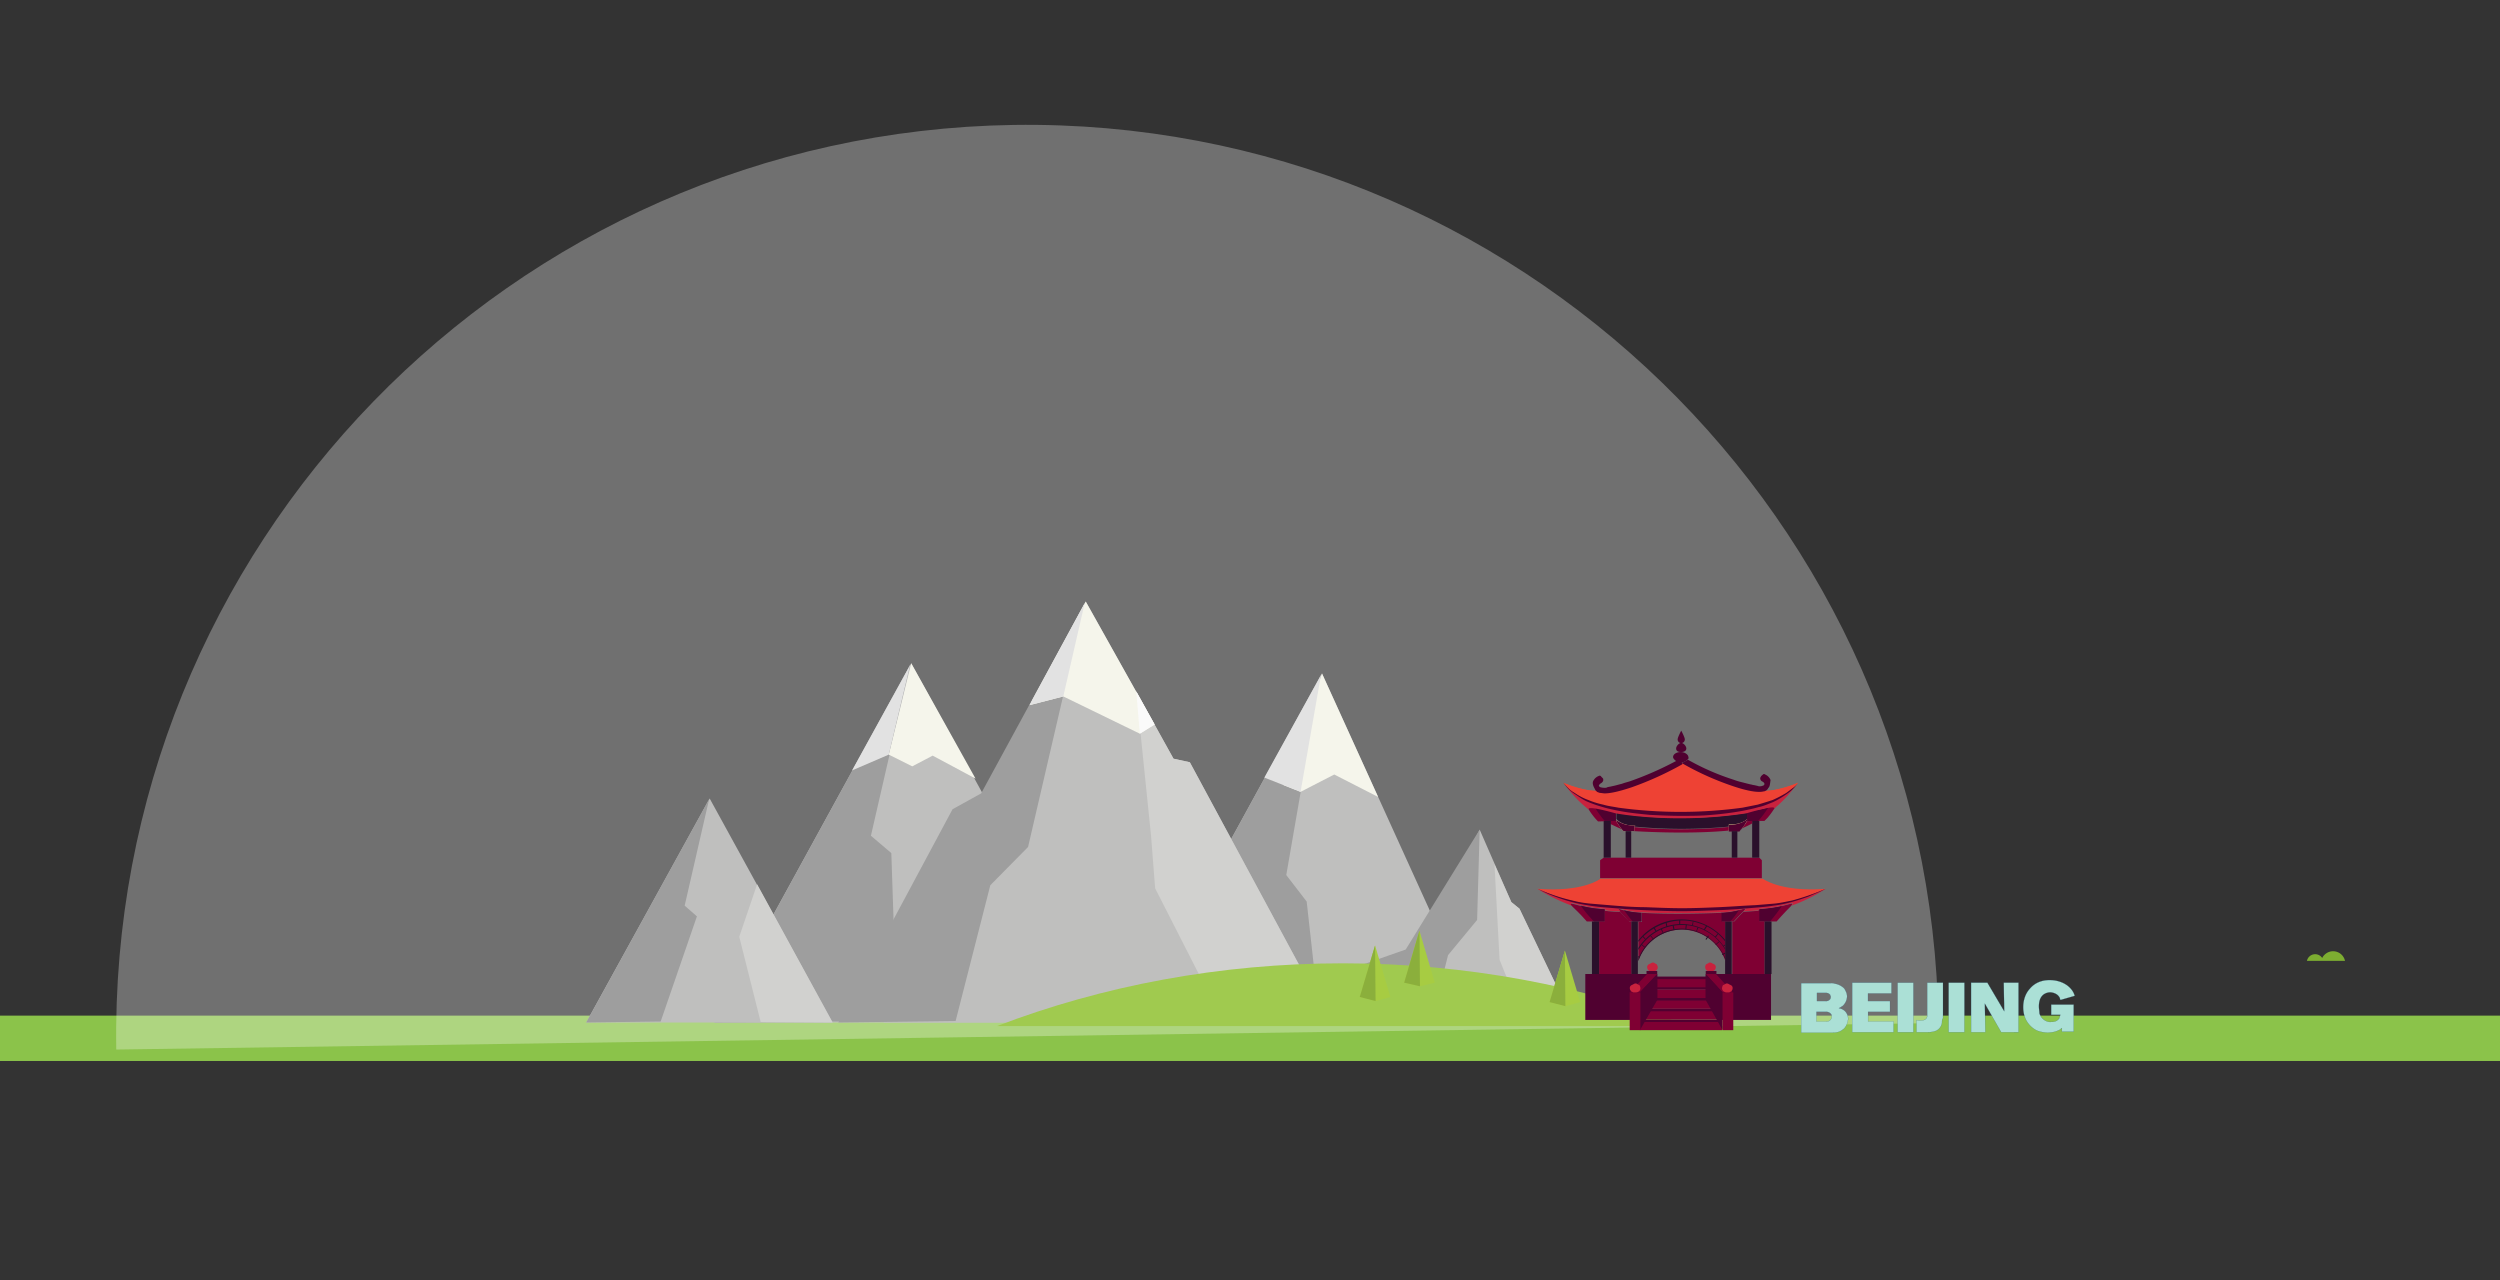 <svg xmlns="http://www.w3.org/2000/svg" viewBox="0 0 2000 1023.98"><rect x="0" y="0" width="2000" height="1023.98" fill="#333333" stroke="none"/><defs><style>.cls-1{fill:#8bc34a;}.cls-2{fill:#fff;opacity:0.3;isolation:isolate;}.cls-3{fill:#bfbfbe;}.cls-4{fill:#9e9e9e;}.cls-5{fill:#f5f5eb;}.cls-6{fill:#e2e2e2;}.cls-7{fill:#d1d1cf;}.cls-8{fill:#fafafa;}.cls-9{fill:#a0ca4f;}.cls-10{fill:#a7cc42;}.cls-11{fill:#8baf3c;}.cls-12{fill:#abe0d6;stroke:#25597c;stroke-miterlimit:5.04;stroke-width:0.13px;}.cls-13{fill:#7f0033;}.cls-14{fill:#500130;}.cls-15{fill:#ee4234;}.cls-16{fill:#de4f2f;}.cls-17{fill:#2a102b;}.cls-18{fill:#e2cf8f;}.cls-19{fill:#c9223e;}.cls-20{fill:#7dad31;}</style></defs><g id="Capa_3" data-name="Capa 3"><polygon class="cls-1" points="2000 848.78 0 848.78 0 812.5 2000 812.5 2000 812.5 2000 848.78 2000 848.78"/><path class="cls-2" d="M1550.73,818.41,93,839.64C86.85,437.13,408.53,106.07,811,99.94,1213.54,94.23,1545,415.91,1550.73,818.41Z"/><polygon class="cls-3" points="1057.6 538.78 904.51 818 1184.55 818 1057.6 538.78"/><polygon class="cls-4" points="904.51 818 1055.96 816.78 1045.35 721.25 1029.02 700.03 1056.78 540 904.51 818"/><polygon class="cls-5" points="1067.39 619.61 1102.5 637.57 1057.6 538.78 1026.98 628.18 1040.45 633.49 1067.39 619.61"/><polygon class="cls-6" points="1011.47 622.06 1040.45 633.49 1056.78 540 1011.47 622.06"/><polygon class="cls-3" points="728.98 530.62 571.41 818 886.55 818 728.98 530.62"/><polygon class="cls-4" points="571.41 818 717.55 816.78 713.06 682.47 696.73 668.59 728.16 531.84 571.41 818"/><polygon class="cls-5" points="746.13 604.5 780.42 622.87 728.98 530.62 711.02 603.69 729.8 613.08 746.13 604.5"/><polygon class="cls-6" points="681.63 616.34 711.02 603.69 728.16 531.84 681.63 616.34"/><polygon class="cls-3" points="567.73 638.79 468.94 818 666.11 818 567.73 638.79"/><polygon class="cls-4" points="468.94 818 528.54 817.19 557.53 733.09 547.73 724.52 567.33 639.2 468.94 818"/><polygon class="cls-7" points="605.7 707.38 591.41 749.42 608.55 817.6 666.11 818 605.7 707.38"/><polygon class="cls-3" points="868.59 481.22 706.94 818 1064.13 818 951.87 609.81 938.8 606.95 868.59 481.22"/><polygon class="cls-4" points="670.61 818 764.5 816.78 792.25 708.19 822.46 677.58 867.77 482.45 784.91 634.71 762.05 647.37 670.61 818"/><polygon class="cls-7" points="951.87 609.81 938.8 606.95 909 553.07 920.84 668.59 924.11 710.64 978.81 818 1064.13 818 951.87 609.81"/><polygon class="cls-5" points="868.59 481.22 823.69 564.09 850.63 557.15 911.86 586.95 923.7 579.6 868.59 481.22"/><polygon class="cls-8" points="911.86 586.95 923.7 579.6 909 553.07 911.86 586.95"/><polygon class="cls-6" points="826.14 559.19 823.69 564.09 850.63 557.15 867.77 482.45 826.14 559.19"/><polygon class="cls-3" points="1183.74 663.7 1162.1 709.01 1155.16 724.93 1102.09 818 1259.26 818 1215.58 726.97 1209.05 721.66 1183.74 663.7"/><polygon class="cls-4" points="1124.55 759.63 1083.72 773.91 1060.86 818 1144.96 818 1158.43 764.12 1181.7 735.95 1183.74 663.7 1124.55 759.63"/><polygon class="cls-7" points="1215.58 726.97 1209.05 721.66 1195.58 691.46 1199.66 767.79 1212.31 799.23 1215.58 818 1259.26 818 1215.58 726.97"/><path class="cls-9" d="M1351.11,820.86c-84.5-32.25-178.39-50.21-276.78-50.21s-192.68,18-276.77,50.21Z"/><polygon class="cls-10" points="1251.91 760.44 1239.66 801.67 1252.32 804.94 1264.16 801.67 1251.91 760.44"/><polygon class="cls-11" points="1251.91 760.44 1239.66 801.67 1252.32 804.94 1251.91 760.44"/><polygon class="cls-10" points="1100.05 756.36 1087.81 797.59 1100.46 800.86 1112.3 797.59 1100.05 756.36"/><polygon class="cls-11" points="1100.05 756.36 1087.81 797.59 1100.46 800.86 1100.05 756.36"/><polygon class="cls-10" points="1135.57 744.52 1123.32 786.16 1135.97 789.02 1147.81 786.16 1135.57 744.52"/><polygon class="cls-11" points="1135.57 744.52 1123.32 786.16 1135.97 789.02 1135.57 744.52"/><path class="cls-12" d="M1475.21,822.9a20.25,20.25,0,0,1-2.86,2c-2.45,1.23-4.9,1.23-7.35,1.23h-24.08v-39.6h23.67a7.94,7.94,0,0,1,3.27.41,13.75,13.75,0,0,1,6.94,3.26,6.33,6.33,0,0,1,1.63,2.45,9.3,9.3,0,0,1,1.23,4.49,10.69,10.69,0,0,1-3.68,7.76c-.81.41-1.22.82-2.86,1.63l1.64.41a9,9,0,0,1,3.26,2,8.68,8.68,0,0,1,2.45,6.53S1478.06,820,1475.21,822.9ZM1465,811.47a4.72,4.72,0,0,0-4.08-2h-7.76v7.76h7.76a4,4,0,0,0,3.67-1.64,3.43,3.43,0,0,0,.82-2.45A4.06,4.06,0,0,0,1465,811.47Zm-.82-15.51a3.92,3.92,0,0,0-3.26-1.63h-7.35v6.53h6.94a4,4,0,0,0,3.67-1.64,4.4,4.4,0,0,0,.41-2A4,4,0,0,1,1464.18,796Z"/><path class="cls-12" d="M1481.74,825.76v-39.6h31.43v8.57h-18.78v6.13H1512v8.57h-17.56v7.76h20.41v8.57Z"/><path class="cls-12" d="M1518.07,825.76v-39.6h12.65v39.6Z"/><path class="cls-12" d="M1553.58,818.41a8.45,8.45,0,0,1-4.49,6.12c-2,.82-3.67,1.23-7.75,1.23h-8.17V816a7,7,0,0,0,3.27.41c2.86,0,4.08-.82,4.9-2a4.42,4.42,0,0,0,.41-2.45V786.16h12.65v28.58C1553.58,815.15,1553.58,817.19,1553.58,818.41Z"/><path class="cls-12" d="M1558.89,825.76v-39.6h12.66v39.6Z"/><path class="cls-12" d="M1600.94,825.76l-13.07-22.86.41,22.86h-11.43v-39.6h13.07L1603.39,809l-.41-22.86h11.84v39.6Z"/><path class="cls-12" d="M1648.29,800c-.41-1.22-.41-2-1.22-2.86-2-2.85-6.13-3.26-6.54-3.26a9.27,9.27,0,0,0-4.89,1.22c-4.9,2.86-4.49,9.39-4.49,10.62,0,1.63.4,3.26.4,4.89a9.76,9.76,0,0,0,6.13,6.54,7.11,7.11,0,0,0,3.26.4c2,0,4.09-.4,5.31-1.63.41-.41,1.22-.82,1.22-1.63l.82-2.45h-7.35v-8.17h18v21.64h-9.39v-2.86c-1.22.82-2,1.64-2.44,1.64-3.68,2-8.17,2-9.39,2a25.61,25.61,0,0,1-8.17-1.64c-4.08-2-11-7.34-11-18.77,0-2.45.41-9.39,5.31-14.7,4.08-4.9,9.79-6.94,15.92-6.94,6.53,0,13.47,2.45,17.55,7.76a13.45,13.45,0,0,1,2.45,4.9Z"/><rect class="cls-13" x="1311.92" y="817.19" width="65.72" height="6.94"/><rect class="cls-14" x="1311.92" y="815.55" width="65.72" height="2.04"/><rect class="cls-13" x="1311.92" y="808.61" width="65.72" height="6.94"/><rect class="cls-14" x="1311.92" y="806.98" width="65.72" height="2.04"/><rect class="cls-13" x="1311.92" y="800.04" width="65.72" height="6.94"/><rect class="cls-14" x="1311.92" y="798.41" width="65.72" height="2.04"/><rect class="cls-13" x="1311.92" y="791.47" width="65.72" height="6.94"/><rect class="cls-14" x="1311.92" y="789.43" width="65.72" height="2.04"/><rect class="cls-13" x="1311.92" y="782.9" width="65.72" height="6.94"/><rect class="cls-14" x="1311.92" y="781.26" width="65.72" height="2.04"/><path class="cls-15" d="M1460.51,711.05h0c-1.22.41-22,11-44.5,12.65-7.34.82-13.87,1.23-20.41,1.64-14.69,1.22-29.39,2-50.21,2H1345c-20.41,0-35.51-.82-49.8-2-6.94-.41-13.47-1.23-20.82-1.64-22-2-43.27-12.24-44.49-12.65h0c37.14,2.86,50.61-8.17,50.61-8.17h129.41C1409.89,702.48,1423.36,713.91,1460.51,711.05Z"/><path class="cls-16" d="M1438.47,626.14h0c-1.64,2-11,14.29-35.93,19.59-1.63.41-3.26.82-5.31,1.23a250.4,250.4,0,0,1-52.65,4.08h0a277.21,277.21,0,0,1-51.85-4.08c-2-.41-3.67-.82-5.71-1.23-25.31-5.3-34.7-17.14-35.93-19.18a.4.4,0,0,0-.41-.41c.41.41,16.33,6.94,27.36,6.53a13.78,13.78,0,0,0,4.08.41c4.08,0,11-1.23,21.63-4.9a226.73,226.73,0,0,0,40.42-18.37h.41A256.07,256.07,0,0,0,1385,628.18c11,3.67,17.55,4.9,21.63,4.9,1.23,0,2.86-.41,4.09-.41C1422.14,633.08,1438.06,626.55,1438.47,626.14Z"/><path class="cls-15" d="M1438.47,626.14h0c-1.64,2-11,14.29-35.93,19.59-1.63.41-3.26.82-5.31,1.23a250.4,250.4,0,0,1-52.65,4.08h0a277.21,277.21,0,0,1-51.85-4.08c-2-.41-3.67-.82-5.71-1.23-25.31-5.3-34.7-17.14-35.93-19.18a.4.4,0,0,0-.41-.41c.41.41,16.33,6.94,27.36,6.53a13.78,13.78,0,0,0,4.08.41c4.08,0,11-1.23,21.63-4.9a226.73,226.73,0,0,0,40.42-18.37h.41A256.07,256.07,0,0,0,1385,628.18c11,3.67,17.55,4.9,21.63,4.9,1.23,0,2.86-.41,4.09-.41C1422.14,633.08,1438.06,626.55,1438.47,626.14Z"/><path class="cls-13" d="M1407,728.6v-1.22s10.21,0,24.5-4.08c2.85-.82,2.85-.41,1.22,1.63-2,2-6.12,6.12-11.43,12.25H1407V728.6Z"/><path class="cls-14" d="M1407,727.38v9.8h9a121.72,121.72,0,0,0,9.39-12.25A142.51,142.51,0,0,1,1407,727.38Z"/><path class="cls-13" d="M1420.91,642.06c2-1.63.82,1.22-1.22,4.49-2.45,3.67-4.9,7.35-8.17,10.21h-14.29v-8.58h.41C1411.93,648.59,1417.24,644.92,1420.91,642.06Z"/><path class="cls-14" d="M1398.05,648.59h-.41v8.57h8.58a75.75,75.75,0,0,0,8.57-11.43C1411.12,647.37,1405.81,648.59,1398.05,648.59Z"/><rect class="cls-17" x="1411.52" y="737.18" width="5.71" height="42.05"/><path class="cls-13" d="M1411.52,737.18v42h-25.71v-42h1.63c3.26-3.68,5.71-6.13,7.35-7.76.4,0,7.75-.41,12.65-.82v8.58Z"/><polygon class="cls-13" points="1409.48 688.19 1409.48 702.48 1344.98 702.48 1344.98 702.48 1280.08 702.48 1280.08 688.19 1282.93 686.15 1288.65 686.15 1300.49 686.15 1304.98 686.15 1344.98 686.15 1344.98 686.15 1385.4 686.15 1389.89 686.15 1401.73 686.15 1407.44 686.15 1409.48 688.19"/><polygon class="cls-17" points="1407.44 656.76 1407.44 686.15 1401.73 686.15 1401.73 659.21 1401.73 656.76 1407.44 656.76"/><path class="cls-13" d="M1401.73,656.76v2a83.34,83.34,0,0,1-8.58,4.08l-10.2,1.63c-34.29,3.27-75.93.41-75.93.41l-9.8-1.63c-3.26-1.23-6.12-2.86-9-4.08v-2.45h4.08l14.29,4.89a393.12,393.12,0,0,0,75.93,0l14.29-4.89v.4l4.9-.4Z"/><path class="cls-17" d="M1397.64,650.22v4.9h0c-3.67,4.9-14.28,6.13-14.28,6.13a393.12,393.12,0,0,1-75.93,0s-11-1.64-14.29-6.13v-5.3C1292.73,650.22,1338.86,659.61,1397.64,650.22Z"/><path class="cls-18" d="M1397.64,655.53v1.23a23.43,23.43,0,0,1-4.49,6.12,7.29,7.29,0,0,0-1.63,2H1383v-5.31h.41c8.57,0,11.83-2.45,14.28-4.08Z"/><path class="cls-14" d="M1397.64,655.53v1.23c-.81,1.22-1.22,2-2,3.26s-1.63,2-2.45,3.27a7.16,7.16,0,0,0-1.63,2H1383V660h.41c8.57-.41,11.83-2.86,14.28-4.49Z"/><path class="cls-13" d="M1394.38,729.42c-1.63,1.63-4.08,4.08-7.35,7.76h-10.21v-6.94a79.53,79.53,0,0,0,17.15-2.86,1.5,1.5,0,0,1,1.22-.41C1396.83,727,1396,727.79,1394.38,729.42Z"/><rect class="cls-17" x="1385.4" y="664.92" width="4.49" height="21.23"/><polygon class="cls-17" points="1380.09 752.69 1380.09 737.17 1385.4 737.17 1385.4 779.22 1380.09 779.22 1380.09 767.79 1380.09 752.69"/><path class="cls-13" d="M1380.09,737.18v31a37,37,0,0,0-34.7-24.49h0a36.94,36.94,0,0,0-34.7,24.9v-31h2.86v-7.34s22.86,1.63,64.09,0v6.94Z"/><path class="cls-13" d="M1296,729.42c-1.64-2-2.45-2.86-1.23-2.45.41,0,.82.41,1.23.41a62.9,62.9,0,0,0,17.14,2.86v6.94h-10.2A78.12,78.12,0,0,0,1296,729.42Z"/><path class="cls-14" d="M1377.23,730.24v6.94h6.94a74.87,74.87,0,0,0,6.94-9A54.15,54.15,0,0,1,1377.23,730.24Z"/><path class="cls-14" d="M1310.29,737.18h2.85v-6.94a75.47,75.47,0,0,1-13.88-2c2.45,3.27,4.49,6.13,6.94,9Z"/><polygon class="cls-17" points="1310.29 768.2 1310.29 779.22 1304.98 779.22 1304.98 737.17 1310.29 737.17 1310.29 752.69 1310.29 768.2"/><path class="cls-18" d="M1307.43,661.65v3.27h-8.58c-.4-.41-.81-.82-1.22-1.22a62.09,62.09,0,0,1-4.49-6.54v-1.22a.4.4,0,0,1,.41.41c2.45,1.63,5.71,4.08,14.29,4.08h.4Z"/><path class="cls-14" d="M1307.43,661.65v3.27h-8.58c-.4-.41-.81-.82-1.22-1.22a62.09,62.09,0,0,1-4.49-6.54v-1.22a.4.4,0,0,1,.41.41c2.45,1.63,5.71,4.08,14.29,4.08h.4Z"/><rect class="cls-17" x="1300.49" y="664.92" width="4.49" height="21.23"/><path class="cls-13" d="M1305,737.18v42h-25.72v-42h4.49V728.6a83.28,83.28,0,0,0,12.25.82c1.63,1.63,4.08,4.08,7.35,7.76Z"/><path class="cls-19" d="M1460.51,711.05c-1.22.41-22,11-44.5,12.65-7.34.82-13.87,1.23-20.41,1.64-14.69,1.22-29.39,2-50.21,2H1345c-20.41,0-35.51-.82-49.8-2-6.94-.41-13.47-1.23-20.82-1.64-22-2-43.27-12.24-44.49-12.65a154.37,154.37,0,0,0,28.57,13.88c-2-2.45-2-2.86,1.23-2C1274,727,1284.16,727,1284.16,727v1.22a83.28,83.28,0,0,0,12.25.82c-1.64-2-2.45-2.86-1.23-2.45.41,0,.82.41,1.23.41a62.9,62.9,0,0,0,17.14,2.86s22.86,1.63,64.09,0a79.53,79.53,0,0,0,17.15-2.86,1.48,1.48,0,0,1,1.22-.41c1.23,0,.41.82-1.22,2.45.4,0,7.75-.41,12.65-.82V727s10.21,0,24.49-4.08c2.86-.82,2.86-.41,1.23,1.63A131.13,131.13,0,0,0,1460.51,711.05Z"/><path class="cls-13" d="M1292.73,656.76h0l-14.29.4a53.26,53.26,0,0,1-7.34-9.38c-2.86-4.09-4.09-7.35-2-5.72,4.09,2.86,9.39,6.53,22.87,6.53h.4l.41,8.17Z"/><path class="cls-14" d="M1292.73,656.76v-8.58h-.41c-7.75,0-13.06-1.22-16.73-2.85a73.23,73.23,0,0,0,8.16,11.43Z"/><polygon class="cls-17" points="1288.65 659.21 1288.65 686.15 1282.93 686.15 1282.93 656.76 1288.65 656.76 1288.65 659.21"/><path class="cls-13" d="M1283.75,728.6v8.58h-14.29c-5.3-6.13-9.39-9.8-11.43-11.84s-2-2.86,1.23-2c14.29,4.08,24.49,4.08,24.49,4.08Z"/><path class="cls-14" d="M1283.75,737.18v-9.8a99.37,99.37,0,0,1-19.19-2.86,103.86,103.86,0,0,0,10.62,12.66Z"/><rect class="cls-17" x="1273.55" y="737.18" width="5.71" height="42.05"/><path class="cls-17" d="M1345.39,742.89a37.17,37.17,0,0,0-34.7,24.09v2a36.81,36.81,0,0,1,46.13-23.68,38.64,38.64,0,0,1,23.68,22.86V767C1374.38,752.69,1360.5,742.89,1345.39,742.89Z"/><path class="cls-17" d="M1345.39,739.22a40.76,40.76,0,0,0-34.7,19.18V760a40.3,40.3,0,0,1,69.4-.41v-.82A41.26,41.26,0,0,0,1345.39,739.22Z"/><polygon class="cls-17" points="1372.74 755.95 1372.33 755.54 1375.19 753.1 1375.6 753.5 1372.74 755.95"/><polygon class="cls-17" points="1377.64 763.3 1378.05 764.12 1380.09 762.89 1380.09 762.08 1377.64 763.3"/><rect class="cls-17" x="1363.94" y="749.72" width="3.67" height="0.82" transform="translate(-27.98 1446.91) rotate(-55.34)"/><polygon class="cls-17" points="1357.23 745.34 1356.82 745.34 1358.05 741.67 1358.86 742.07 1357.23 745.34"/><polygon class="cls-17" points="1349.07 743.3 1348.25 743.3 1348.66 739.63 1349.47 739.63 1349.07 743.3"/><polygon class="cls-17" points="1338.86 744.12 1338.04 740.44 1338.86 740.03 1339.68 743.71 1338.86 744.12"/><polygon class="cls-17" points="1330.29 746.56 1328.65 743.3 1329.47 742.89 1330.7 746.56 1330.29 746.56"/><polygon class="cls-17" points="1322.53 751.46 1320.08 748.61 1320.49 748.2 1322.94 751.05 1322.53 751.46"/><polygon class="cls-17" points="1315.59 757.99 1312.73 755.54 1313.14 755.14 1316 757.59 1315.59 757.99"/><polygon class="cls-17" points="1310.29 764.93 1310.29 765.75 1311.1 766.16 1311.51 765.34 1310.29 764.93"/><polygon class="cls-17" points="1378.46 756.77 1378.87 757.18 1380.09 756.36 1380.09 755.54 1378.46 756.77"/><polygon class="cls-17" points="1372.74 749.83 1371.93 749.42 1374.38 746.56 1374.78 746.97 1372.74 749.83"/><polygon class="cls-17" points="1363.76 744.12 1362.94 743.71 1364.99 740.44 1365.8 740.85 1363.76 744.12"/><polygon class="cls-17" points="1354.37 740.44 1353.56 740.44 1354.37 736.77 1354.78 736.77 1354.37 740.44"/><polygon class="cls-17" points="1344.17 739.63 1343.35 739.63 1343.35 735.95 1344.17 735.95 1344.17 739.63"/><polygon class="cls-17" points="1333.14 741.67 1332.33 737.58 1333.14 737.58 1333.96 741.26 1333.14 741.67"/><polygon class="cls-17" points="1324.57 745.34 1322.53 742.07 1323.35 741.67 1325.39 744.93 1324.57 745.34"/><polygon class="cls-17" points="1316.41 751.87 1313.55 749.01 1314.37 748.61 1316.82 751.46 1316.41 751.87"/><path class="cls-17" d="M1345.39,735.54a43.94,43.94,0,0,0-34.7,16.74v1.22a46.26,46.26,0,0,1,34.7-17.14,43.9,43.9,0,0,1,34.7,16.74v-1.23A45.45,45.45,0,0,0,1345.39,735.54Z"/><polygon class="cls-14" points="1311.1 815.96 1268.24 815.96 1268.24 779.22 1318.04 779.22 1318.04 809.84 1311.1 815.96"/><polygon class="cls-14" points="1373.97 815.96 1416.83 815.96 1416.83 779.22 1367.44 779.22 1369.88 807.8 1373.97 815.96"/><path class="cls-19" d="M1326.21,773.92h0a3.07,3.07,0,0,1-2,2.85l-.4.41a1.43,1.43,0,0,0-.82.41h-2c-.41,0-.82,0-.82-.41l-.41-.41a3.07,3.07,0,0,1-2-2.85h0a2.45,2.45,0,0,1,1.23-2.45l1.63-.82c1.22-.82,2.45-.82,3.27,0l1.63.82C1325.39,771.87,1326.21,772.69,1326.21,773.92Z"/><rect class="cls-14" x="1317.22" y="776.77" width="8.57" height="23.27"/><polygon class="cls-13" points="1325.8 779.22 1311.92 793.92 1303.75 793.92 1317.63 779.22 1325.8 779.22"/><polygon class="cls-14" points="1325.8 779.22 1325.8 800.04 1311.92 824.13 1311.92 793.92 1325.8 779.22"/><path class="cls-19" d="M1312.33,790.65h0a3.07,3.07,0,0,1-2,2.86l-.41.41a1.43,1.43,0,0,0-.82.41h-2c-.41,0-.82,0-.82-.41l-.41-.41a3.07,3.07,0,0,1-2-2.86h0a2.47,2.47,0,0,1,1.23-2.45l1.63-.81c1.23-.82,2.45-.82,3.27,0l1.63.81A5.83,5.83,0,0,1,1312.33,790.65Z"/><rect class="cls-13" x="1303.75" y="793.92" width="8.57" height="30.21"/><path class="cls-19" d="M1364.17,773.92h0a3.07,3.07,0,0,0,2,2.85l.41.41c.41,0,.41.41.82.41h2c.41,0,.81,0,.81-.41l.41-.41a3.06,3.06,0,0,0,2-2.85h0a2.46,2.46,0,0,0-1.22-2.45l-1.63-.82c-1.23-.82-2.45-.82-3.27,0l-1.63.82A3.42,3.42,0,0,0,1364.17,773.92Z"/><rect class="cls-14" x="1364.58" y="776.77" width="8.57" height="23.27"/><polygon class="cls-13" points="1364.58 779.22 1378.05 793.92 1386.21 793.92 1372.74 779.22 1364.58 779.22"/><polygon class="cls-14" points="1364.58 779.22 1364.58 800.04 1378.05 824.13 1378.05 793.92 1364.58 779.22"/><path class="cls-19" d="M1377.64,790.65h0a3.07,3.07,0,0,0,2,2.86l.41.41c.41,0,.41.41.82.41h2c.41,0,.81,0,.81-.41l.41-.41a3.06,3.06,0,0,0,2-2.86h0a2.47,2.47,0,0,0-1.22-2.45l-1.63-.81c-1.23-.82-2.45-.82-3.27,0l-1.63.81A5.83,5.83,0,0,0,1377.64,790.65Z"/><rect class="cls-13" x="1378.05" y="793.92" width="8.57" height="30.21"/><path class="cls-14" d="M1414.79,630.22c-.41.41-.41.82-.82,1.23l-.41.4-.4.41c-.82.41-1.23.82-2.05.82a13.78,13.78,0,0,1-4.08.41c-4.08,0-11-1.23-21.63-4.9A226.73,226.73,0,0,1,1345,610.22c1.64,0,5.31-2.45,5.31-2.45a192.36,192.36,0,0,0,36.33,15.92,57.84,57.84,0,0,0,6.53,2c3.27.82,6.13,1.63,8.17,2,1.22.41,2.45.41,3.67.82.82,0,1.23.41,1.63.41a5.83,5.83,0,0,0,3.68-.41,1.39,1.39,0,0,0,.81-.41,1.5,1.5,0,0,0,.41-1.22,3.18,3.18,0,0,0-1.63-1.64,2.76,2.76,0,0,1-1.63-3.26h0c.41-.41.41-.41.41-.82h0l.4-.41.41-.41.41-.4a.4.4,0,0,0,.41-.41c.82-.41,1.22-.41,1.63,0a8.05,8.05,0,0,1,4.49,4.49C1416,627,1416,629,1414.79,630.22Z"/><path class="cls-14" d="M1274.36,625.32a8.11,8.11,0,0,1,4.49-4.49c.82-.41,1.23-.41,1.63,0a.4.4,0,0,1,.41.41l.41.41.41.41.41.41h0c.41.4.41.4.41.81.41,1.23-.41,2.45-1.63,3.27h0a3.18,3.18,0,0,0-1.64,1.63c-.41.41,0,.82.41,1.22a1.27,1.27,0,0,0,.82.41,11.23,11.23,0,0,0,3.67.41,2.43,2.43,0,0,0,1.63-.41c1.23-.41,2.45-.41,3.68-.81,2.45-.41,4.9-1.23,8.16-2,2-.82,4.08-1.23,6.53-2.05A262.6,262.6,0,0,0,1340.49,609a18.4,18.4,0,0,0,2.86-1.22c.41.41,2.86,2,2.45,3.67a256.07,256.07,0,0,1-40.41,18.37c-11,3.68-17.56,4.9-21.64,4.9-1.22,0-2.85-.41-4.08-.41-.82-.4-1.22-.4-2-.81l-.41-.41-.41-.41c-.41-.41-.81-.82-.81-1.22C1274.36,628.59,1274,627,1274.36,625.32Z"/><path class="cls-19" d="M1402.54,645.73c-1.63.41-3.26.82-5.31,1.23a250.4,250.4,0,0,1-52.65,4.08h0a277.21,277.21,0,0,1-51.85-4.08c-2-.41-3.67-.82-5.71-1.23-25.31-5.3-34.7-17.14-35.93-19.18a99.15,99.15,0,0,0,20,21.23c-2.86-4.09,21.22,2.85,21.22,2.85s46.13,9,104.91,0c0,0,24.5-7.35,22-3.67a95.09,95.09,0,0,0,18.37-20C1437.24,628.18,1427.44,640.84,1402.54,645.73Z"/><path class="cls-14" d="M1350.29,607.36a6.59,6.59,0,0,1-5.31,2.45h-.4a6.58,6.58,0,0,1-5.31-2.45,3.08,3.08,0,0,1-.82-1.63c0-2.45,2.86-4.08,6.13-4.08s6.12,2,6.12,4.08C1351.11,606.54,1350.7,607,1350.29,607.36Z"/><path class="cls-14" d="M1349.07,598.79c0,2-2,2.86-4.09,2.86-2.45,0-4.08-.82-4.08-2.86s2.45-4.49,4.08-4.49S1349.07,596.75,1349.07,598.79Z"/><path class="cls-14" d="M1347.84,591.44a2.86,2.86,0,1,1-5.71,0h0c0-1.63,2.85-6.94,2.85-6.94S1347.84,589.81,1347.84,591.44Z"/><path class="cls-14" d="M1460.51,711.05c-4.49,2.45-9,4.08-13.47,6.12-4.49,1.64-9.39,3.27-13.88,4.49a97.89,97.89,0,0,1-14.29,2.86c-4.9.82-9.8,1.22-14.69,1.63-9.8.82-19.6,1.64-29.4,2s-19.59.82-29.39.82-19.59-.41-29.39-.82-19.59-1.22-29.39-2c-4.9-.4-9.8-.81-14.7-1.63s-9.79-1.63-14.28-2.86a135,135,0,0,1-13.88-4.49,98.5,98.5,0,0,1-13.48-6.12,139.3,139.3,0,0,0,27.76,9.39,87.91,87.91,0,0,0,14.29,2.45l14.7,1.22c9.79.82,19.59,1.63,29.39,1.63,9.8.41,19.59.82,29.39.82s19.6-.41,29.39-.82,19.6-1.22,29.39-1.63l14.7-1.22c4.9-.41,9.8-1.64,14.29-2.45A193.36,193.36,0,0,0,1460.51,711.05Z"/><path class="cls-14" d="M1438.47,626.14a31.39,31.39,0,0,1-9,9,70.58,70.58,0,0,1-11,6.53c-4.08,1.63-7.75,3.27-11.83,4.08-4.09,1.23-8.17,2-12.25,2.86a246,246,0,0,1-24.9,3.27c-8.17.81-16.74.81-24.9.81s-16.74-.4-24.91-.81c-8.16-.82-16.73-1.64-24.9-3.27-4.08-.81-8.16-1.63-12.25-2.86a100.21,100.21,0,0,1-11.83-4.08c-4.09-1.63-7.35-4.08-11-6.53a31.39,31.39,0,0,1-9-9,44.52,44.52,0,0,0,4.09,4.49,18.92,18.92,0,0,0,4.9,3.67,47.41,47.41,0,0,0,11,5.72,65.43,65.43,0,0,0,11.83,3.67c4.09,1.23,8.17,1.64,12.25,2.45a367,367,0,0,0,99.2,0l12.25-2.45c4.08-1.22,8.16-2.45,11.83-3.67a93.2,93.2,0,0,0,11-5.72l4.89-3.67A15.64,15.64,0,0,0,1438.47,626.14Z"/><path class="cls-20" d="M1866.47,761a9.75,9.75,0,0,0-8.71,5.39,6.74,6.74,0,0,0-12.22,2.31H1876A9.72,9.72,0,0,0,1866.47,761Z"/></g></svg>